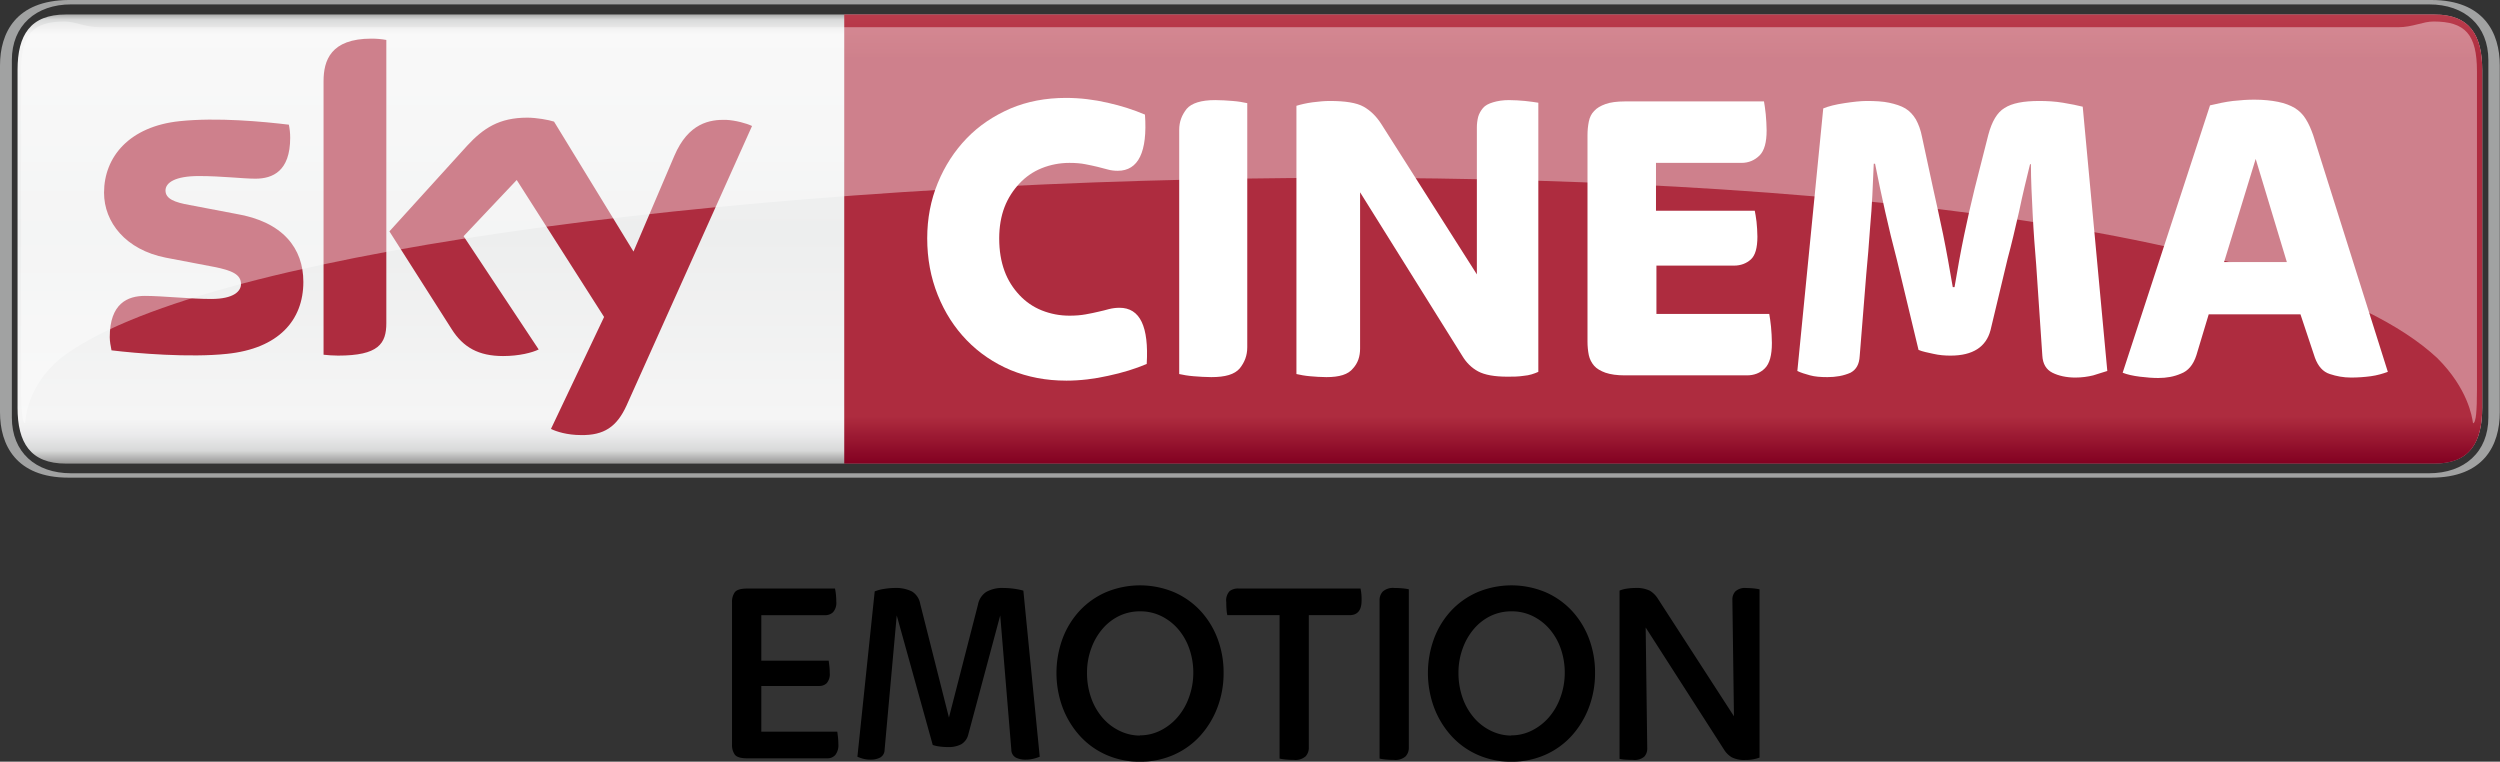 <?xml version="1.0" encoding="UTF-8"?>
<svg id="svg74" width="569.45" height="173.5" version="1.1" viewBox="0 0 569.45 173.5" xmlns="http://www.w3.org/2000/svg" xmlns:cc="http://creativecommons.org/ns#" xmlns:dc="http://purl.org/dc/elements/1.1/" xmlns:rdf="http://www.w3.org/1999/02/22-rdf-syntax-ns#">
 <rect x="0" y="0" width="569.45" height="173.5" fill="#333333" stroke="none"/>
 <defs id="defs30">
  <style id="style2">.cls-1{fill:url(#Background_Gradient);}.cls-2{fill:#a1a2a2;}.cls-3{fill:url(#Red_Gradient);}.cls-4{fill:#fff;}.cls-5{fill:#ae2c3f;}.cls-6{opacity:0.4;}</style>
  <linearGradient id="Background_Gradient" x1="-3667.1" x2="-3667.1" y1="2.33" y2="106.34" gradientTransform="matrix(-1 0 0 1 -3382.4 0)" gradientUnits="userSpaceOnUse">
   <stop id="stop4" stop-color="#868685" offset="0"/>
   <stop id="stop6" stop-color="#d8d9d9" offset=".02"/>
   <stop id="stop8" stop-color="#f5f5f5" offset=".05"/>
   <stop id="stop10" stop-color="#edeeee" offset=".49"/>
   <stop id="stop12" stop-color="#f5f5f5" offset=".9"/>
   <stop id="stop14" stop-color="#ebebec" offset=".93"/>
   <stop id="stop16" stop-color="#d8d9d9" offset=".96"/>
   <stop id="stop18" stop-color="#868685" offset="1"/>
  </linearGradient>
  <linearGradient id="Red_Gradient" x1="378.87" x2="378.87" y1="105.52" y2="3.22" gradientUnits="userSpaceOnUse">
   <stop id="stop21" stop-color="#820021" offset="0"/>
   <stop id="stop23" stop-color="#ae2c3f" offset=".1"/>
   <stop id="stop25" stop-color="#ae2c3f" offset=".9"/>
   <stop id="stop27" stop-color="#ba3c4c" offset="1"/>
  </linearGradient>
  <linearGradient id="SVGID_1_" x1="-3666.4" x2="-3666.4" y1="2.879" y2="106.89" gradientTransform="matrix(-1 0 0 1 -3381.7 0)" gradientUnits="userSpaceOnUse">
   <stop id="stop4-5" stop-color="#868685" offset="0"/>
   <stop id="stop6-8" stop-color="#D8D9D9" offset=".02"/>
   <stop id="stop8-6" stop-color="#F5F5F5" offset=".052"/>
   <stop id="stop10-9" stop-color="#EDEEEE" offset=".488"/>
   <stop id="stop12-1" stop-color="#F5F5F5" offset=".895"/>
   <stop id="stop14-9" stop-color="#EBEBEC" offset=".929"/>
   <stop id="stop16-6" stop-color="#D8D9D9" offset=".964"/>
   <stop id="stop18-8" stop-color="#868685" offset="1"/>
  </linearGradient>
  <linearGradient id="SVGID_2_" x1="378.87" x2="378.87" y1="106.07" y2="3.769" gradientUnits="userSpaceOnUse">
   <stop id="stop25-0" stop-color="#820021" offset="0"/>
   <stop id="stop27-7" stop-color="#AE2C3F" offset=".104"/>
   <stop id="stop29" stop-color="#AE2C3F" offset=".902"/>
   <stop id="stop31" stop-color="#BA3C4C" offset="1"/>
  </linearGradient>
 </defs>
 <g id="Art-5" transform="matrix(1 0 0 1 0 -.5)">
  <g id="g74">
   <path id="path21" class="st0" d="m15 106.1c-8.1 0-11-4.8-11-12.7v-77c0-7.9 2.9-12.6 11-12.6h539.5c8.1 0 10.9 4.8 10.9 12.7v76.9c0 7.9-2.9 12.7-10.9 12.7h-539.5z" fill="url(#SVGID_1_)"/>
   <path id="path23" class="st1" d="m16.2 108.3c-8.1 0-13.5-4.8-13.5-12.7v-81.4c0-7.9 5.5-12.7 13.5-12.7h537.1c8.1 0 13.5 4.8 13.5 12.7v81.4c0 7.9-5.5 12.7-13.5 12.7h-537.1zm537.6 1c12 0 15.6-7.4 15.6-14.9v-79c0-7.4-3.6-14.9-15.6-14.9h-538.2c-12 0.1-15.6 7.5-15.6 14.9v79c0 7.4 3.6 14.9 15.6 14.9z" fill="#a1a2a2"/>
   <path id="path34-0" class="st2" d="m554.5 3.8h-362.2v102.3h362.2c8.1 0 10.9-4.8 10.9-12.7v-77c0-7.9-2.8-12.6-10.9-12.6z" fill="url(#SVGID_2_)"/>
   <g id="g48" fill="#fff">
    <path id="path36-0" class="st3" d="m242.8 87.2c-4.5 0-8.7-0.8-12.6-2.4-3.8-1.6-7.2-3.9-10-6.8s-5-6.3-6.6-10.3-2.4-8.3-2.4-12.9c0-4.5 0.8-8.7 2.4-12.6s3.8-7.3 6.6-10.2 6.1-5.1 10-6.8c3.8-1.6 8-2.4 12.6-2.4 3.3 0 6.4 0.4 9.5 1.1s5.9 1.6 8.5 2.7c0.6 8.5-1.5 12.8-6.2 12.8-0.8 0-1.6-0.1-2.3-0.3s-1.5-0.4-2.3-0.6-1.8-0.4-2.8-0.6-2.2-0.3-3.6-0.3c-2.2 0-4.3 0.4-6.3 1.2s-3.7 2-5.1 3.5-2.6 3.3-3.4 5.4-1.2 4.5-1.2 7.1c0 2.8 0.4 5.2 1.2 7.4s2 4 3.4 5.5 3.1 2.7 5.1 3.5 4.1 1.2 6.3 1.2c1.4 0 2.6-0.1 3.7-0.3s2.1-0.4 2.9-0.6c0.9-0.2 1.7-0.4 2.4-0.6 0.8-0.2 1.6-0.3 2.4-0.3 4.7 0 6.7 4.3 6.2 12.8-2.6 1.1-5.5 2-8.8 2.7-3.1 0.7-6.3 1.1-9.6 1.1z"/>
    <path id="path38-3" class="st3" d="m275.9 86.4c-1.3 0-2.7-0.1-4-0.2s-2.4-0.3-3.3-0.5v-55.6c0-1.9 0.6-3.4 1.7-4.8 1.1-1.3 3.3-2 6.5-2 1.3 0 2.7 0.1 4 0.2s2.4 0.3 3.3 0.5v55.6c0 1.9-0.6 3.4-1.7 4.8-1.2 1.4-3.3 2-6.5 2z"/>
    <path id="path40-8" class="st3" d="m302.1 86.4c-1.3 0-2.5-0.1-3.7-0.2s-2.2-0.3-3.1-0.5v-61.1c1-0.3 2.2-0.6 3.7-0.8s2.8-0.3 3.9-0.3c3.5 0 6.1 0.4 7.7 1.3s2.9 2.2 4 3.9l21.8 34.3v-33.5c0-0.8 0.1-1.6 0.3-2.4 0.2-0.7 0.6-1.4 1.1-2s1.3-1 2.3-1.3 2.2-0.5 3.6-0.5c1.3 0 2.5 0.1 3.7 0.2s2.2 0.3 3 0.4v61.3c-0.9 0.4-2 0.8-3.3 0.9-1.3 0.2-2.5 0.2-3.7 0.2-3 0-5.2-0.4-6.7-1.2s-2.7-2-3.6-3.5l-23.3-37.3v35.6c0 1.8-0.5 3.3-1.6 4.5-1.1 1.4-3.1 2-6.1 2z"/>
    <path id="path42-7" class="st3" d="m370.1 86c-1.8 0-3.2-0.2-4.4-0.6-1.1-0.4-2-0.9-2.6-1.6s-1-1.5-1.2-2.4c-0.2-1-0.3-2-0.3-3.1v-47c0-1.1 0.1-2.1 0.3-3.1s0.6-1.8 1.2-2.4c0.6-0.7 1.5-1.2 2.6-1.6s2.6-0.6 4.4-0.6h31.7c0.1 0.7 0.3 1.7 0.4 2.9s0.2 2.5 0.2 3.7c0 2.7-0.5 4.6-1.6 5.7s-2.5 1.7-4.1 1.7h-19.5v10.9h22.5c0.1 0.6 0.3 1.5 0.4 2.5 0.1 1.1 0.2 2.2 0.2 3.4 0 2.6-0.5 4.3-1.5 5.2s-2.3 1.4-3.8 1.4h-17.7v11h25.7c0.1 0.7 0.3 1.7 0.4 2.9s0.2 2.5 0.2 3.7c0 2.8-0.5 4.7-1.6 5.8s-2.5 1.6-4.1 1.6z"/>
    <path id="path44-0" class="st3" d="m416.2 86.4c-1.5 0-2.8-0.1-3.9-0.4s-2.1-0.6-2.9-1l5.9-59.8c1.2-0.5 2.8-0.9 4.8-1.2s3.7-0.5 5.1-0.5c2 0 3.7 0.1 5.1 0.4s2.7 0.7 3.7 1.3 1.8 1.5 2.4 2.5c0.6 1.1 1.1 2.4 1.4 4l2.5 11.6c0.7 3.2 1.5 6.7 2.3 10.6s1.5 7.9 2.2 12h0.4c0.7-4.1 1.4-8.1 2.2-11.9s1.6-7.4 2.4-10.6l3.1-12.2c0.8-3 2-5.1 3.7-6.1 1.7-1.1 4.3-1.6 7.9-1.6 1.8 0 3.6 0.1 5.4 0.4s3.3 0.6 4.5 0.9l5.6 60.2c-0.9 0.3-2 0.6-3.2 1-1.2 0.3-2.6 0.5-4.1 0.5-2 0-3.8-0.4-5.2-1.1s-2.2-2-2.3-3.9l-1.4-20.7c-0.3-3.6-0.6-7.5-0.8-11.5s-0.4-7.8-0.4-11.4h-0.2c-0.8 3.3-1.7 6.9-2.5 10.8-0.9 3.9-1.7 7.4-2.6 10.7l-3.9 16.3c-1 3.8-4 5.8-9.1 5.8-1.3 0-2.6-0.1-3.9-0.4s-2.5-0.5-3.4-0.9l-4.9-20.4c-1-3.8-1.9-7.5-2.7-11.1s-1.6-7.3-2.3-10.9h-0.3c-0.2 5.1-0.4 9.8-0.8 14.1-0.3 4.3-0.6 7.9-0.9 11l-1.5 18.7c-0.1 1.9-0.8 3.1-2.1 3.8-1.6 0.7-3.3 1-5.3 1z"/>
    <path id="path46-9" class="st3" d="m491.6 86.6c-1.2 0-2.6-0.1-4.2-0.3s-2.9-0.5-3.9-0.9l19.9-60.9c1.7-0.4 3.5-0.8 5.2-1 1.8-0.2 3.4-0.3 4.9-0.3 2.1 0 3.9 0.2 5.4 0.5s2.8 0.8 3.8 1.4 1.9 1.5 2.5 2.5c0.7 1.1 1.2 2.3 1.7 3.7l17 53.9c-1.1 0.4-2.4 0.8-3.9 1s-3 0.3-4.5 0.3c-1.7 0-3.3-0.3-4.8-0.8-1.6-0.5-2.7-1.8-3.4-3.7l-3.3-9.9h-20.9l-2.8 9.3c-0.7 2.2-1.9 3.6-3.5 4.2-1.6 0.7-3.3 1-5.2 1zm15-26.4h14.3l-7.1-23.5z"/>
   </g>
   <path id="path50-1" class="st4" d="m125.5 98.2c1.2 0.6 3.7 1.4 6.8 1.4 5.3 0.1 8.2-1.9 10.4-6.7l28.6-63.7c-1.2-0.6-3.8-1.3-5.9-1.4-3.7-0.1-8.6 0.7-11.8 8.2l-9.3 21.8-18.1-29.6c-1.2-0.4-4-0.9-6.1-0.9-6.4 0-10 2.4-13.7 6.4l-17.7 19.5 14.2 22.3c2.6 4.1 6.1 6.1 11.7 6.1 3.7 0 6.7-0.8 8.1-1.5l-17.1-25.8 12.1-12.8 19.9 31.2zm-37.5-24.1c0 4.7-1.8 7.4-11 7.4-1.2 0-2.3-0.1-3.3-0.2v-62.3c0-4.7 1.6-9.7 10.9-9.7 1.2 0 2.3 0.1 3.4 0.3v64.5zm-18.9-9.4c0 8.8-5.7 15.2-17.4 16.4-8.4 0.9-20.6-0.1-26.3-0.8-0.2-0.9-0.4-2.1-0.4-3 0-7.7 4.1-9.4 8-9.4 4 0 10.4 0.7 15.1 0.7 5.2 0 6.8-1.8 6.8-3.4 0-2.2-2.1-3.1-6.1-3.9l-11-2.1c-9.2-1.8-14.1-8.1-14.1-14.8 0-8.2 5.8-15.1 17.2-16.3 8.6-0.9 19.1 0.1 24.9 0.8 0.2 1 0.3 1.9 0.3 3 0 7.6-4 9.3-7.9 9.3-3 0-7.6-0.6-12.9-0.6-5.4 0-7.6 1.5-7.6 3.3 0 1.9 2.1 2.7 5.5 3.3l10.5 2c10.8 1.8 15.4 7.9 15.4 15.5z" fill="#ae2c3f"/>
   <g id="g64" class="st5" display="none">
    <path id="path52-9" class="st6" d="m194.1 175.3c-10.8 0-18.8-8.2-18.8-19.7 0-11.1 8.1-19.8 18.8-19.8 4 0 7.8 0.8 11.1 2.2 0.5 3.4-0.8 5.5-2.8 5.5-1.6 0-3.6-1.5-8-1.5-6.8 0-12.1 5.4-12.1 13.7 0 8.6 5.3 13.6 12.1 13.6 4.5 0 6.2-1.5 7.8-1.5 2.3 0 3.7 1.9 3.2 5.5-3.4 1.2-6.9 2-11.3 2z" display="inline"/>
    <path id="path54-7" class="st6" d="m208.2 155.3c0-11.2 7.7-19.9 19-19.9 11.3-0.1 19 8.7 19 19.9s-7.7 20.2-19 20.2-19-9-19-20.2zm31.1 0c0-8-5.3-14-12.1-14-6.7 0-12.1 5.9-12.1 14 0 8.3 5.3 14.3 12 14.3s12.2-6.3 12.2-14.3z" display="inline"/>
    <path id="path56" class="st6" d="m282.6 142.3h-0.1l-7.1 26.9c-0.6 2.2-2.2 2.9-4.6 2.9-1.2 0-2.6-0.2-3.5-0.5l-8.1-29.4h-0.1l-2.7 30.6c-0.2 1.7-1.4 2.2-3.2 2.2-1.3 0-2.3-0.4-3-0.7l3.9-37.6c1.1-0.5 3.2-0.8 4.5-0.8 3.6 0 5.2 1 5.9 3.6l6.5 25.8h0.1l6.5-25.6c0.7-2.7 2.6-3.8 5.8-3.8 1.6 0 3.4 0.3 4.5 0.6l3.7 37.8c-0.8 0.3-1.9 0.7-3.2 0.7-1.8 0-3.1-0.5-3.3-2.3z" display="inline"/>
    <path id="path58" class="st6" d="m301.1 174.7c-2.9 0-3.4-1.3-3.4-3.1v-32.5c0-1.8 0.5-3.1 3.4-3.1h20c0.1 0.6 0.3 1.8 0.3 3 0 2.3-1.1 3.1-2.6 3.1h-14.5v10.3h15.3c0.1 0.6 0.2 1.7 0.2 2.8 0 2.2-1 3-2.4 3h-13.2v10.4h17.3c0.1 0.7 0.2 1.7 0.2 2.8 0 2.4-1.1 3.3-2.5 3.3z" display="inline"/>
    <path id="path60" class="st6" d="m331 174.7c-2.9 0-3.4-1.3-3.4-3.1v-32.5c0-1.8 0.5-3.1 3.4-3.1h8.1c12.9 0 20.9 7.4 20.9 19 0 10.9-7.9 19.6-21 19.6h-8zm8.6-6c7.5 0 13.6-4.5 13.6-13.7 0-8.3-6.1-12.8-13.7-12.8h-5.2v26.5z" display="inline"/>
    <path id="path62" class="st6" d="m377.4 152.8 9.2-14.9c0.9-1.5 2-2 3.9-2 1.1 0 2.9 0.3 3.8 0.9l-13.8 21.5v14c0 1.5-0.8 2.8-3.4 2.8-1.2 0-2.6-0.2-3.3-0.3v-16.4l-14-21.5c1.1-0.6 2.8-1 4-1 2.1 0 3.4 0.4 4.3 1.9z" display="inline"/>
   </g>
   <g id="g72">
    <g id="g70" class="st8" opacity=".4">
     <g id="g68">
      <path id="path66" class="st3" d="m555.2 82.1c6.9 6.9 7.9 13.3 8.1 14.8 0.7 0 0.9-3 0.9-7.6v-72.6c0-8.4-2.7-11.3-9.9-11.3-2.4 0-4.8 1.3-8 1.3h-523.6c-3.2 0-5.6-1.3-8-1.3-7.1 0-9.9 2.8-9.9 11.3v72.6c0 4.5 0.3 7.6 0.9 7.6 0.2-1.4 0.5-8.4 8.1-14.8 61.3-47.3 475.4-61.8 541.4 0z" fill="#fff"/>
     </g>
    </g>
   </g>
  </g>
 </g>
 <g id="EMOTION" transform="translate(-3.34e-6 .03)">
  <path id="path59" d="m170.19 172.7q-2.2 0-2.83-0.86a3.72 3.72 0 0 1-0.62-2.23v-32.49a3.72 3.72 0 0 1 0.62-2.23q0.63-0.86 2.83-0.86h20a10 10 0 0 1 0.21 1.31 15.64 15.64 0 0 1 0.09 1.67 3.18 3.18 0 0 1-0.74 2.41 2.58 2.58 0 0 1-1.81 0.68h-14.53v10.35h15.35l0.15 1.22a13.23 13.23 0 0 1 0.09 1.58 3.15 3.15 0 0 1-0.68 2.32 2.36 2.36 0 0 1-1.7 0.65h-13.21v10.41h17.31l0.15 1.22a13.27 13.27 0 0 1 0.09 1.58 3.6 3.6 0 0 1-0.71 2.53 2.37 2.37 0 0 1-1.79 0.74z"/>
  <path id="path61" d="m198.34 173a6.57 6.57 0 0 1-1.76-0.21 9.25 9.25 0 0 1-1.28-0.45l3.94-37.66a9.19 9.19 0 0 1 2.16-0.57 15.17 15.17 0 0 1 2.28-0.21 8.28 8.28 0 0 1 4.06 0.8 4.15 4.15 0 0 1 1.87 2.83l6.54 25.88 6.61-25.7a4.44 4.44 0 0 1 1.9-2.92 7.38 7.38 0 0 1 3.92-0.89 17.18 17.18 0 0 1 2.44 0.18 16.11 16.11 0 0 1 2.08 0.42l3.73 37.84a11.38 11.38 0 0 1-1.4 0.45 7.24 7.24 0 0 1-1.81 0.21 4.77 4.77 0 0 1-2.26-0.48 2.06 2.06 0 0 1-1-1.79l-2.53-30.58-7.26 27.07a3.54 3.54 0 0 1-1.64 2.29 6.18 6.18 0 0 1-2.95 0.63 15.46 15.46 0 0 1-1.88-0.12 7.53 7.53 0 0 1-1.64-0.36l-8.2-29.51-2.77 30.64a2 2 0 0 1-1 1.73 4.5 4.5 0 0 1-2.15 0.48z"/>
  <path id="path63" d="m259.68 173.47a18.67 18.67 0 0 1-7.74-1.58 17.83 17.83 0 0 1-6-4.34 20.28 20.28 0 0 1-3.9-6.43 22.75 22.75 0 0 1 0-15.71 19.22 19.22 0 0 1 3.9-6.34 18.1 18.1 0 0 1 6-4.22 20.11 20.11 0 0 1 15.47 0 18.11 18.11 0 0 1 6 4.22 19.32 19.32 0 0 1 3.9 6.31 21.68 21.68 0 0 1 1.4 7.85 21.92 21.92 0 0 1-1.4 7.88 20.3 20.3 0 0 1-3.9 6.43 17.84 17.84 0 0 1-6 4.34 18.67 18.67 0 0 1-7.73 1.59zm-0.06-6a10.36 10.36 0 0 0 4.7-1.1 12.56 12.56 0 0 0 3.87-3 14.13 14.13 0 0 0 2.62-4.52 16.26 16.26 0 0 0 1-5.59 16.47 16.47 0 0 0-0.92-5.56 13.7 13.7 0 0 0-2.56-4.46 12.06 12.06 0 0 0-3.84-2.95 10.74 10.74 0 0 0-4.76-1.07 10.86 10.86 0 0 0-4.7 1 11.68 11.68 0 0 0-3.84 2.92 14.18 14.18 0 0 0-2.59 4.43 15.92 15.92 0 0 0-1 5.59 17.07 17.07 0 0 0 0.92 5.71 14 14 0 0 0 2.56 4.52 11.86 11.86 0 0 0 3.84 3 10.6 10.6 0 0 0 4.7 1.13z"/>
  <path id="path65" d="m294.73 173.06q-1 0-1.87-0.09a10.31 10.31 0 0 1-1.4-0.21v-32.67h-11.9a7.85 7.85 0 0 1-0.18-1.28q-0.06-0.8-0.06-1.7a3.07 3.07 0 0 1 0.77-2.5 3.13 3.13 0 0 1 2-0.59h27.81a11.55 11.55 0 0 1 0.24 2.74q0 3.33-2.74 3.33h-9.28v30.17a2.82 2.82 0 0 1-0.74 2 3.52 3.52 0 0 1-2.65 0.8z"/>
  <path id="path67" d="m317.51 173.06q-1 0-1.87-0.09a10.31 10.31 0 0 1-1.4-0.21v-36.06a2.82 2.82 0 0 1 0.74-2 3.52 3.52 0 0 1 2.65-0.8q1 0 1.87 0.09a10.28 10.28 0 0 1 1.4 0.21v36.06a2.82 2.82 0 0 1-0.74 2 3.53 3.53 0 0 1-2.65 0.8z"/>
  <path id="path69" d="m344.29 173.47a18.67 18.67 0 0 1-7.74-1.58 17.83 17.83 0 0 1-6-4.34 20.28 20.28 0 0 1-3.9-6.43 22.75 22.75 0 0 1 0-15.71 19.22 19.22 0 0 1 3.9-6.34 18.1 18.1 0 0 1 6-4.22 20.11 20.11 0 0 1 15.47 0 18.11 18.11 0 0 1 6 4.22 19.32 19.32 0 0 1 3.9 6.31 21.68 21.68 0 0 1 1.4 7.85 21.92 21.92 0 0 1-1.4 7.88 20.3 20.3 0 0 1-3.9 6.43 17.84 17.84 0 0 1-6 4.34 18.67 18.67 0 0 1-7.73 1.59zm-0.06-6a10.36 10.36 0 0 0 4.7-1.1 12.56 12.56 0 0 0 3.87-3 14.13 14.13 0 0 0 2.62-4.52 16.26 16.26 0 0 0 1-5.59 16.47 16.47 0 0 0-0.92-5.56 13.7 13.7 0 0 0-2.56-4.46 12.06 12.06 0 0 0-3.84-2.95 10.74 10.74 0 0 0-4.76-1.07 10.86 10.86 0 0 0-4.7 1 11.68 11.68 0 0 0-3.84 2.92 14.18 14.18 0 0 0-2.59 4.43 15.92 15.92 0 0 0-1 5.59 17.07 17.07 0 0 0 0.92 5.71 14 14 0 0 0 2.56 4.52 11.86 11.86 0 0 0 3.84 3 10.6 10.6 0 0 0 4.7 1.13z"/>
  <path id="path71" d="m372 173.06q-0.89 0-1.76-0.06a8.2 8.2 0 0 1-1.34-0.18v-38.32a6.28 6.28 0 0 1 1.66-0.45 12.82 12.82 0 0 1 1.84-0.15 7 7 0 0 1 3.42 0.63 5.65 5.65 0 0 1 1.81 1.81l17.33 26.78-0.36-26.6a2.69 2.69 0 0 1 0.68-1.84 3.2 3.2 0 0 1 2.47-0.77 16.47 16.47 0 0 1 1.7 0.09 10.23 10.23 0 0 1 1.34 0.21v38.32a8.79 8.79 0 0 1-3.21 0.54 6.18 6.18 0 0 1-3.15-0.62 5.25 5.25 0 0 1-1.67-1.64l-17.91-27.91 0.36 27.55a2.66 2.66 0 0 1-0.68 1.87 3.38 3.38 0 0 1-2.53 0.74z"/>
 </g>
</svg>
